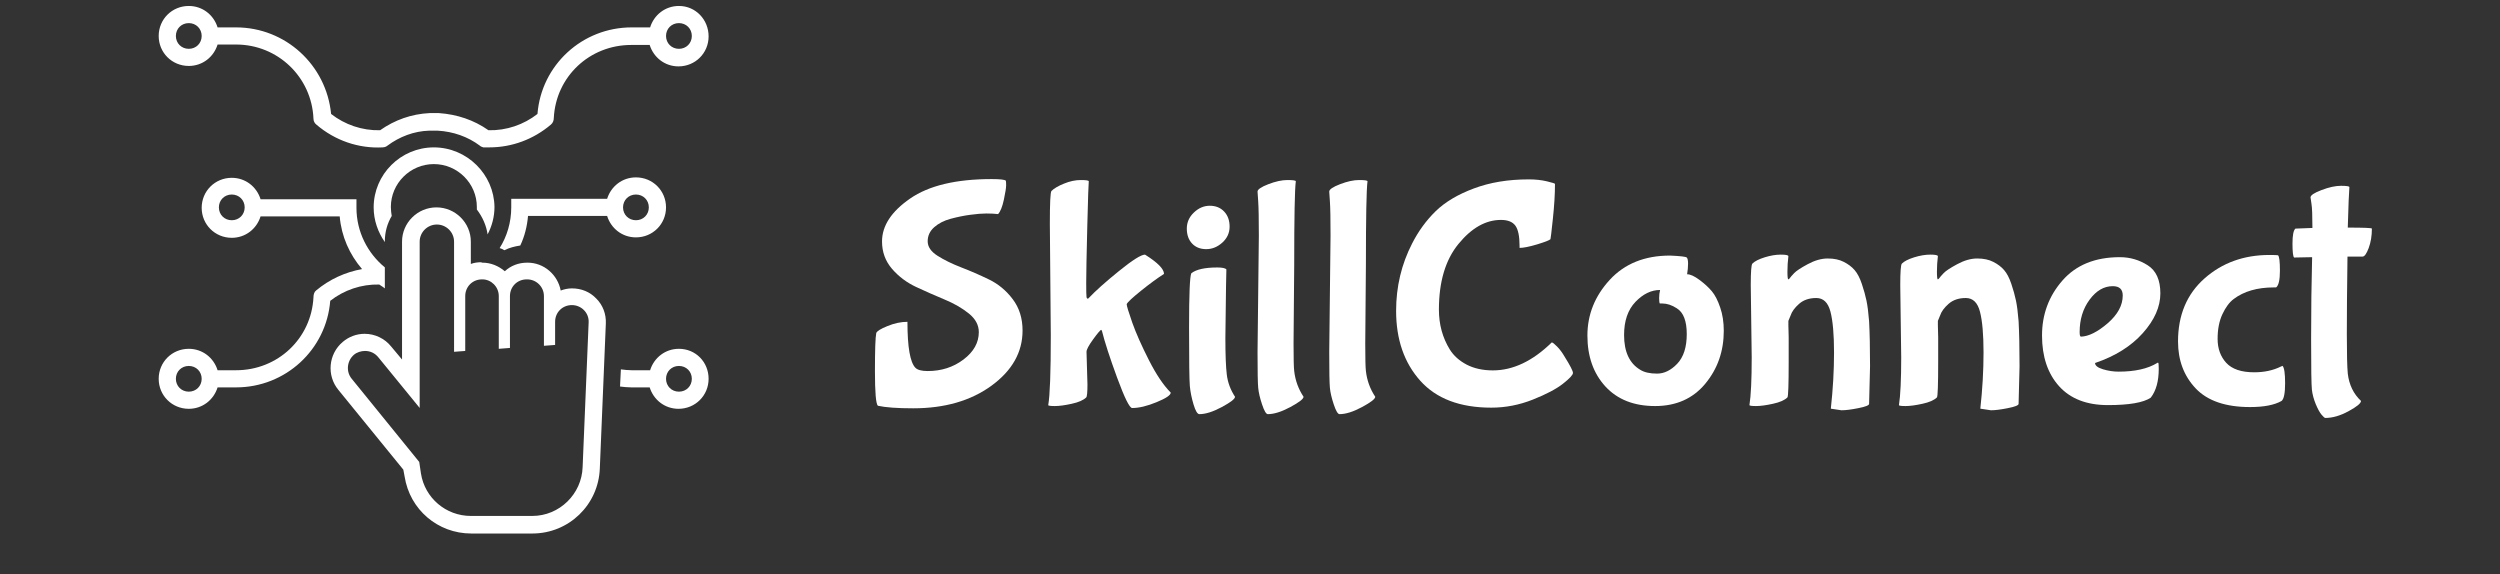 <svg xmlns="http://www.w3.org/2000/svg" xmlns:xlink="http://www.w3.org/1999/xlink" width="875" zoomAndPan="magnify" viewBox="0 0 656.25 150.75" height="201" preserveAspectRatio="xMidYMid meet" version="1.0"><rect x="0" y="0" width="656.25" height="150.75" fill="#333333" stroke="none"/><defs><g/><clipPath id="a8b15098a8"><path d="M 41.609 1.566 L 186.055 1.566 L 186.055 38.941 L 41.609 38.941 Z M 41.609 1.566 " clip-rule="nonzero"/></clipPath><clipPath id="33a3a5d389"><path d="M 86.602 54.285 L 159.059 54.285 L 159.059 139.992 L 86.602 139.992 Z M 86.602 54.285 " clip-rule="nonzero"/></clipPath></defs><g clip-path="url(#a8b15098a8)"><path fill="#ffffff" d="M 178.219 1.566 C 174.605 1.566 171.672 3.926 170.656 7.191 L 165.805 7.191 C 152.824 7.191 142.102 17.09 141.086 29.914 C 137.477 32.727 132.961 34.301 128.223 34.188 C 124.383 31.488 119.98 30.027 115.242 29.688 C 114.453 29.688 113.547 29.688 112.758 29.688 C 108.02 29.914 103.617 31.488 99.777 34.188 C 95.039 34.301 90.523 32.727 86.914 29.914 C 85.672 17.09 74.949 7.191 61.969 7.191 L 57.117 7.191 C 56.102 3.926 53.168 1.566 49.555 1.566 C 45.152 1.566 41.656 5.051 41.656 9.441 C 41.656 13.828 45.152 17.312 49.555 17.312 C 53.168 17.312 56.102 14.953 57.117 11.688 L 61.969 11.688 C 72.918 11.688 81.832 20.238 82.285 31.152 C 82.285 31.828 82.625 32.391 83.074 32.727 C 87.93 36.887 94.137 39.027 100.457 38.688 C 100.793 38.688 101.133 38.578 101.359 38.465 C 101.473 38.352 101.586 38.352 101.699 38.238 C 104.859 35.875 108.695 34.414 112.645 34.301 C 112.645 34.301 112.758 34.301 112.758 34.301 C 113.434 34.301 114.113 34.301 114.789 34.301 C 114.789 34.301 114.789 34.301 114.902 34.301 C 118.965 34.527 122.805 35.875 125.965 38.238 C 126.188 38.465 126.527 38.578 126.867 38.688 C 126.98 38.688 127.094 38.688 127.207 38.688 C 127.656 38.688 128.109 38.688 128.445 38.688 C 134.43 38.688 140.07 36.551 144.586 32.727 C 145.152 32.277 145.375 31.602 145.375 30.926 C 145.941 20.129 154.742 11.801 165.691 11.801 L 170.543 11.801 C 171.559 15.066 174.496 17.426 178.105 17.426 C 182.508 17.426 186.008 13.941 186.008 9.551 C 186.008 5.164 182.621 1.566 178.219 1.566 Z M 49.555 12.816 C 47.637 12.816 46.168 11.352 46.168 9.441 C 46.168 7.527 47.637 6.066 49.555 6.066 C 51.473 6.066 52.941 7.527 52.941 9.441 C 52.941 11.352 51.473 12.816 49.555 12.816 Z M 178.219 12.816 C 176.301 12.816 174.832 11.352 174.832 9.441 C 174.832 7.527 176.301 6.066 178.219 6.066 C 180.137 6.066 181.605 7.527 181.605 9.441 C 181.605 11.352 180.137 12.816 178.219 12.816 Z M 178.219 12.816 " fill-opacity="1" fill-rule="nonzero"/></g><path fill="#ffffff" d="M 136.574 64.449 C 137.699 62.086 138.379 59.387 138.605 56.688 L 159.371 56.688 C 160.387 59.949 163.32 62.312 166.934 62.312 C 171.336 62.312 174.832 58.824 174.832 54.438 C 174.832 50.051 171.336 46.562 166.934 46.562 C 163.32 46.562 160.387 48.926 159.371 52.188 L 134.203 52.188 L 134.203 54.438 C 134.203 58.375 133.074 62.086 131.156 65.125 C 131.605 65.238 132.059 65.461 132.395 65.688 C 133.75 65.012 135.105 64.676 136.574 64.449 Z M 166.934 51.062 C 168.852 51.062 170.316 52.527 170.316 54.438 C 170.316 56.352 168.852 57.812 166.934 57.812 C 165.016 57.812 163.547 56.352 163.547 54.438 C 163.547 52.527 165.016 51.062 166.934 51.062 Z M 166.934 51.062 " fill-opacity="1" fill-rule="nonzero"/><path fill="#ffffff" d="M 178.219 91.562 C 174.605 91.562 171.672 93.922 170.656 97.188 L 165.805 97.188 C 164.902 97.188 163.887 97.074 162.98 96.961 L 162.758 101.461 C 163.773 101.574 164.676 101.688 165.691 101.688 L 170.543 101.688 C 171.559 104.949 174.496 107.312 178.105 107.312 C 182.508 107.312 186.008 103.824 186.008 99.434 C 186.008 95.047 182.621 91.562 178.219 91.562 Z M 178.219 102.812 C 176.301 102.812 174.832 101.348 174.832 99.434 C 174.832 97.523 176.301 96.062 178.219 96.062 C 180.137 96.062 181.605 97.523 181.605 99.434 C 181.605 101.348 180.137 102.812 178.219 102.812 Z M 178.219 102.812 " fill-opacity="1" fill-rule="nonzero"/><g clip-path="url(#33a3a5d389)"><path fill="#ffffff" d="M 126.414 68.836 C 125.398 68.836 124.496 68.949 123.594 69.289 L 123.594 63.438 C 123.594 58.488 119.531 54.438 114.566 54.438 C 109.598 54.438 105.535 58.488 105.535 63.438 L 105.535 94.375 L 102.715 91 C 101.02 88.863 98.426 87.625 95.715 87.625 C 93.57 87.625 91.539 88.41 89.961 89.762 C 86.234 92.91 85.672 98.535 88.832 102.359 L 105.875 123.285 L 106.211 125.086 C 107.566 133.746 114.902 140.047 123.707 140.047 L 139.734 140.047 C 149.324 140.047 157.113 132.508 157.453 122.945 L 159.031 84.926 C 159.145 82.449 158.242 80.086 156.551 78.398 C 154.855 76.598 152.598 75.699 150.117 75.699 C 149.102 75.699 148.086 75.926 147.184 76.262 C 146.391 72.098 142.781 68.949 138.492 68.949 L 138.379 68.949 C 136.121 68.949 134.09 69.738 132.512 71.199 C 130.93 69.852 128.898 68.949 126.641 68.949 L 126.414 68.949 Z M 130.93 77.723 L 130.93 91.562 L 133.863 91.336 L 133.863 77.723 C 133.863 75.25 135.781 73.336 138.266 73.336 L 138.379 73.336 C 140.75 73.336 142.781 75.25 142.781 77.723 L 142.781 90.773 L 145.715 90.547 L 145.715 84.473 C 145.715 82 147.633 80.086 150.117 80.086 C 152.598 80.086 154.629 82.113 154.52 84.586 L 152.938 122.609 C 152.711 129.695 146.844 135.434 139.734 135.434 L 123.594 135.434 C 117.047 135.434 111.516 130.711 110.5 124.297 L 110.051 121.262 L 92.332 99.434 C 90.75 97.523 91.09 94.711 92.895 93.137 C 93.684 92.461 94.812 92.125 95.828 92.125 C 97.184 92.125 98.426 92.688 99.328 93.812 L 110.164 107.086 L 110.164 63.438 C 110.164 60.961 112.195 58.938 114.676 58.938 C 117.16 58.938 119.191 60.961 119.191 63.438 L 119.191 92.348 L 122.125 92.125 L 122.125 77.723 C 122.125 75.25 124.043 73.336 126.527 73.336 L 126.641 73.336 C 128.898 73.336 130.93 75.25 130.93 77.723 Z M 130.93 77.723 " fill-opacity="1" fill-rule="nonzero"/></g><path fill="#ffffff" d="M 113.887 38.688 C 105.195 38.688 98.086 45.777 98.086 54.438 C 98.086 57.812 99.215 60.961 101.02 63.551 L 101.02 63.324 C 101.02 60.852 101.699 58.602 102.828 56.688 C 102.715 55.898 102.602 55.227 102.602 54.324 C 102.602 48.137 107.68 43.074 113.887 43.074 C 120.094 43.074 125.172 48.137 125.172 54.324 C 125.172 54.551 125.172 54.773 125.172 55 C 126.641 56.914 127.656 59.164 127.996 61.523 C 129.125 59.387 129.801 56.914 129.801 54.324 C 129.688 45.777 122.578 38.688 113.887 38.688 Z M 113.887 38.688 " fill-opacity="1" fill-rule="nonzero"/><path fill="#ffffff" d="M 82.285 78.062 C 81.723 88.863 72.918 97.188 61.969 97.188 L 57.117 97.188 C 56.102 93.922 53.168 91.562 49.555 91.562 C 45.152 91.562 41.656 95.047 41.656 99.434 C 41.656 103.824 45.152 107.312 49.555 107.312 C 53.168 107.312 56.102 104.949 57.117 101.688 L 61.969 101.688 C 74.949 101.688 85.672 91.785 86.688 78.961 C 90.301 76.148 94.812 74.574 99.555 74.688 C 99.891 74.91 100.23 75.137 100.57 75.363 C 100.57 75.363 100.684 75.363 100.684 75.477 C 100.793 75.586 100.91 75.586 101.02 75.699 L 101.02 70.188 C 96.508 66.477 93.57 60.852 93.57 54.551 L 93.57 52.301 L 68.402 52.301 C 67.387 49.039 64.453 46.676 60.84 46.676 C 56.441 46.676 52.941 50.164 52.941 54.551 C 52.941 58.938 56.441 62.426 60.84 62.426 C 64.453 62.426 67.387 60.062 68.402 56.801 L 89.172 56.801 C 89.621 62.086 91.766 66.812 95.039 70.637 C 90.637 71.426 86.461 73.336 82.965 76.262 C 82.512 76.598 82.285 77.273 82.285 78.062 Z M 49.555 102.812 C 47.637 102.812 46.168 101.348 46.168 99.434 C 46.168 97.523 47.637 96.062 49.555 96.062 C 51.473 96.062 52.941 97.523 52.941 99.434 C 52.941 101.348 51.473 102.812 49.555 102.812 Z M 60.84 57.812 C 58.922 57.812 57.457 56.352 57.457 54.438 C 57.457 52.527 58.922 51.062 60.84 51.062 C 62.762 51.062 64.227 52.527 64.227 54.438 C 64.227 56.352 62.762 57.812 60.84 57.812 Z M 60.84 57.812 " fill-opacity="1" fill-rule="nonzero"/><g fill="#ffffff" fill-opacity="1"><g transform="translate(227.141, 104.4)"><g><path d="M 34.859 -48.203 C 33.961 -48.305 32.938 -48.359 31.781 -48.359 C 30.625 -48.359 29.211 -48.242 27.547 -48.016 C 25.891 -47.797 24.176 -47.445 22.406 -46.969 C 20.633 -46.488 19.188 -45.742 18.062 -44.734 C 16.938 -43.723 16.375 -42.5 16.375 -41.062 C 16.375 -39.625 17.234 -38.359 18.953 -37.266 C 20.672 -36.172 22.738 -35.156 25.156 -34.219 C 27.57 -33.289 30.004 -32.234 32.453 -31.047 C 34.898 -29.867 36.984 -28.141 38.703 -25.859 C 40.422 -23.586 41.281 -20.848 41.281 -17.641 C 41.281 -11.953 38.562 -7.125 33.125 -3.156 C 27.695 0.801 20.848 2.781 12.578 2.781 C 8.41 2.781 5.316 2.555 3.297 2.109 C 2.785 1.598 2.531 -1.426 2.531 -6.969 C 2.531 -12.508 2.645 -15.844 2.875 -16.969 C 3.039 -17.469 4.023 -18.082 5.828 -18.812 C 7.629 -19.551 9.375 -19.922 11.062 -19.922 C 11.062 -13.273 11.766 -9.25 13.172 -7.844 C 13.734 -7.281 14.801 -7 16.375 -7 C 19.977 -7 23.113 -8.008 25.781 -10.031 C 28.457 -12.062 29.797 -14.457 29.797 -17.219 C 29.797 -19.07 28.922 -20.703 27.172 -22.109 C 25.43 -23.516 23.305 -24.738 20.797 -25.781 C 18.297 -26.82 15.805 -27.922 13.328 -29.078 C 10.859 -30.234 8.75 -31.82 7 -33.844 C 5.258 -35.875 4.391 -38.266 4.391 -41.016 C 4.391 -45.129 6.848 -48.883 11.766 -52.281 C 16.691 -55.688 23.828 -57.391 33.172 -57.391 C 35.367 -57.391 36.609 -57.25 36.891 -56.969 C 36.941 -56.801 36.969 -56.395 36.969 -55.75 C 36.969 -55.102 36.77 -53.848 36.375 -51.984 C 35.977 -50.129 35.473 -48.867 34.859 -48.203 Z M 34.859 -48.203 "/></g></g></g><g fill="#ffffff" fill-opacity="1"><g transform="translate(270.943, 104.4)"><g><path d="M 4.891 -16.375 L 4.641 -45.656 C 4.641 -51.113 4.781 -53.984 5.062 -54.266 C 5.738 -54.941 6.836 -55.586 8.359 -56.203 C 9.879 -56.828 11.344 -57.141 12.75 -57.141 C 14.156 -57.141 14.859 -57.031 14.859 -56.812 C 14.797 -56.531 14.664 -52.586 14.469 -44.984 C 14.281 -37.391 14.188 -32.477 14.188 -30.25 C 14.188 -28.031 14.211 -26.766 14.266 -26.453 C 14.316 -26.148 14.43 -26 14.609 -26 L 14.766 -26.078 C 16.566 -27.992 19.238 -30.383 22.781 -33.25 C 26.332 -36.125 28.613 -37.562 29.625 -37.562 C 32.945 -35.477 34.609 -33.789 34.609 -32.5 C 32.922 -31.426 30.922 -29.961 28.609 -28.109 C 26.305 -26.254 25.039 -25.07 24.812 -24.562 C 24.812 -24.113 25.301 -22.492 26.281 -19.703 C 27.27 -16.922 28.723 -13.645 30.641 -9.875 C 32.555 -6.102 34.469 -3.258 36.375 -1.344 C 36.375 -0.676 35.133 0.16 32.656 1.172 C 30.188 2.191 28.051 2.703 26.25 2.703 C 25.57 2.703 24.258 0.055 22.312 -5.234 C 20.375 -10.523 19.039 -14.633 18.312 -17.562 L 18.141 -17.812 C 17.922 -17.812 17.219 -16.992 16.031 -15.359 C 14.852 -13.734 14.266 -12.633 14.266 -12.062 L 14.516 -3.453 C 14.516 -1.43 14.406 -0.305 14.188 -0.078 C 13.445 0.648 12.176 1.207 10.375 1.594 C 8.582 1.988 7.109 2.188 5.953 2.188 C 4.797 2.188 4.219 2.102 4.219 1.938 C 4.664 -0.531 4.891 -6.633 4.891 -16.375 Z M 4.891 -16.375 "/></g></g></g><g fill="#ffffff" fill-opacity="1"><g transform="translate(307.318, 104.4)"><g><path d="M 10.25 -50.391 C 11.801 -50.391 13.055 -49.883 14.016 -48.875 C 14.973 -47.863 15.453 -46.539 15.453 -44.906 C 15.453 -43.27 14.816 -41.875 13.547 -40.719 C 12.273 -39.57 10.863 -39 9.312 -39 C 7.77 -39 6.535 -39.488 5.609 -40.469 C 4.68 -41.457 4.219 -42.766 4.219 -44.391 C 4.219 -46.023 4.836 -47.43 6.078 -48.609 C 7.316 -49.797 8.707 -50.391 10.25 -50.391 Z M 14.516 -29.375 L 14.344 -15.703 C 14.344 -11.305 14.469 -8.082 14.719 -6.031 C 14.977 -3.977 15.695 -2.051 16.875 -0.25 C 16.875 0.312 15.719 1.211 13.406 2.453 C 11.102 3.691 9.141 4.312 7.516 4.312 C 7.004 4.312 6.492 3.461 5.984 1.766 C 5.484 0.078 5.16 -1.52 5.016 -3.031 C 4.879 -4.551 4.812 -9.672 4.812 -18.391 C 4.812 -27.117 5.008 -31.879 5.406 -32.672 C 6.695 -33.68 8.973 -34.188 12.234 -34.188 C 13.535 -34.188 14.328 -34.016 14.609 -33.672 Z M 14.516 -29.375 "/></g></g></g><g fill="#ffffff" fill-opacity="1"><g transform="translate(325.885, 104.4)"><g><path d="M 4.219 -11.984 L 4.562 -42.547 C 4.562 -46.984 4.504 -49.988 4.391 -51.562 C 4.273 -53.145 4.219 -53.992 4.219 -54.109 C 4.219 -54.672 5.16 -55.316 7.047 -56.047 C 8.93 -56.773 10.602 -57.141 12.062 -57.141 C 13.531 -57.141 14.266 -57.031 14.266 -56.812 C 13.984 -54.727 13.844 -47.41 13.844 -34.859 L 13.672 -14.188 C 13.672 -10.301 13.727 -7.906 13.844 -7 C 14.125 -4.531 14.941 -2.281 16.297 -0.25 C 16.297 0.312 15.141 1.211 12.828 2.453 C 10.523 3.691 8.555 4.312 6.922 4.312 C 6.473 4.312 5.969 3.461 5.406 1.766 C 4.844 0.078 4.504 -1.379 4.391 -2.609 C 4.273 -3.848 4.219 -6.973 4.219 -11.984 Z M 4.219 -11.984 "/></g></g></g><g fill="#ffffff" fill-opacity="1"><g transform="translate(344.706, 104.4)"><g><path d="M 4.219 -11.984 L 4.562 -42.547 C 4.562 -46.984 4.504 -49.988 4.391 -51.562 C 4.273 -53.145 4.219 -53.992 4.219 -54.109 C 4.219 -54.672 5.16 -55.316 7.047 -56.047 C 8.93 -56.773 10.602 -57.141 12.062 -57.141 C 13.531 -57.141 14.266 -57.031 14.266 -56.812 C 13.984 -54.727 13.844 -47.41 13.844 -34.859 L 13.672 -14.188 C 13.672 -10.301 13.727 -7.906 13.844 -7 C 14.125 -4.531 14.941 -2.281 16.297 -0.25 C 16.297 0.312 15.141 1.211 12.828 2.453 C 10.523 3.691 8.555 4.312 6.922 4.312 C 6.473 4.312 5.969 3.461 5.406 1.766 C 4.844 0.078 4.504 -1.379 4.391 -2.609 C 4.273 -3.848 4.219 -6.973 4.219 -11.984 Z M 4.219 -11.984 "/></g></g></g><g fill="#ffffff" fill-opacity="1"><g transform="translate(363.526, 104.4)"><g><path d="M 27.938 2.609 C 19.719 2.609 13.5 0.25 9.281 -4.469 C 5.062 -9.195 2.953 -15.305 2.953 -22.797 C 2.953 -29.148 4.359 -35.055 7.172 -40.516 C 8.805 -43.723 10.859 -46.535 13.328 -48.953 C 15.805 -51.367 19.156 -53.363 23.375 -54.938 C 27.602 -56.52 32.391 -57.312 37.734 -57.312 C 39.535 -57.312 41.141 -57.141 42.547 -56.797 C 43.953 -56.461 44.656 -56.238 44.656 -56.125 C 44.656 -53.426 44.469 -50.348 44.094 -46.891 C 43.727 -43.43 43.52 -41.672 43.469 -41.609 C 43.188 -41.328 42.02 -40.875 39.969 -40.25 C 37.914 -39.633 36.379 -39.328 35.359 -39.328 L 35.359 -39.844 C 35.359 -42.375 34.992 -44.145 34.266 -45.156 C 33.535 -46.164 32.27 -46.672 30.469 -46.672 C 26.477 -46.672 22.766 -44.57 19.328 -40.375 C 15.898 -36.188 14.188 -30.438 14.188 -23.125 C 14.188 -19.238 15.141 -15.75 17.047 -12.656 C 18.055 -11.031 19.531 -9.707 21.469 -8.688 C 23.414 -7.676 25.711 -7.172 28.359 -7.172 C 33.648 -7.172 38.801 -9.617 43.812 -14.516 C 44.031 -14.516 44.488 -14.16 45.188 -13.453 C 45.895 -12.754 46.586 -11.816 47.266 -10.641 C 48.672 -8.391 49.375 -7.008 49.375 -6.5 C 49.375 -5.988 48.5 -5.047 46.75 -3.672 C 45.008 -2.297 42.367 -0.906 38.828 0.5 C 35.285 1.906 31.656 2.609 27.938 2.609 Z M 27.938 2.609 "/></g></g></g><g fill="#ffffff" fill-opacity="1"><g transform="translate(414.164, 104.4)"><g><path d="M 38.328 -17.562 C 38.328 -12.207 36.707 -7.578 33.469 -3.672 C 30.227 0.234 25.836 2.188 20.297 2.188 C 14.754 2.188 10.406 0.473 7.25 -2.953 C 4.102 -6.391 2.531 -10.848 2.531 -16.328 C 2.531 -21.816 4.484 -26.688 8.391 -30.938 C 12.305 -35.188 17.582 -37.312 24.219 -37.312 C 26.926 -37.195 28.391 -37.023 28.609 -36.797 C 28.836 -36.578 28.953 -36.047 28.953 -35.203 C 28.953 -34.359 28.867 -33.426 28.703 -32.406 C 29.547 -32.406 30.629 -31.91 31.953 -30.922 C 33.273 -29.941 34.359 -28.945 35.203 -27.938 C 36.047 -26.926 36.773 -25.504 37.391 -23.672 C 38.016 -21.848 38.328 -19.812 38.328 -17.562 Z M 26 -23.469 C 24.707 -24.312 23.441 -24.734 22.203 -24.734 L 21.531 -24.734 C 21.414 -24.953 21.359 -25.426 21.359 -26.156 C 21.359 -26.895 21.441 -27.602 21.609 -28.281 C 19.297 -28.281 17.141 -27.238 15.141 -25.156 C 13.148 -23.07 12.156 -20.172 12.156 -16.453 C 12.156 -12.066 13.562 -9.031 16.375 -7.344 C 17.445 -6.664 18.926 -6.328 20.812 -6.328 C 22.695 -6.328 24.469 -7.195 26.125 -8.938 C 27.781 -10.688 28.609 -13.273 28.609 -16.703 C 28.609 -20.141 27.738 -22.395 26 -23.469 Z M 26 -23.469 "/></g></g></g><g fill="#ffffff" fill-opacity="1"><g transform="translate(455.012, 104.4)"><g><path d="M 14.438 -18.984 L 14.516 -15.875 L 14.516 -9.453 C 14.516 -3.43 14.406 -0.305 14.188 -0.078 C 13.445 0.648 12.176 1.207 10.375 1.594 C 8.582 1.988 7.109 2.188 5.953 2.188 C 4.797 2.188 4.219 2.102 4.219 1.938 C 4.613 -0.594 4.812 -4.754 4.812 -10.547 L 4.562 -29.547 C 4.562 -33.035 4.703 -34.922 4.984 -35.203 C 5.598 -35.816 6.664 -36.363 8.188 -36.844 C 9.707 -37.32 11.129 -37.562 12.453 -37.562 C 13.773 -37.562 14.438 -37.422 14.438 -37.141 C 14.27 -35.785 14.188 -34.43 14.188 -33.078 C 14.188 -31.734 14.27 -31.062 14.438 -31.062 L 14.688 -31.234 C 14.969 -31.629 15.391 -32.117 15.953 -32.703 C 16.516 -33.297 17.707 -34.082 19.531 -35.062 C 21.363 -36.051 23.109 -36.547 24.766 -36.547 C 26.43 -36.547 27.836 -36.25 28.984 -35.656 C 30.141 -35.07 31.082 -34.359 31.812 -33.516 C 32.551 -32.672 33.188 -31.457 33.719 -29.875 C 34.25 -28.301 34.656 -26.836 34.938 -25.484 C 35.219 -24.141 35.445 -22.344 35.625 -20.094 C 35.789 -17 35.875 -13.055 35.875 -8.266 L 35.625 1.609 C 35.625 1.992 34.691 2.367 32.828 2.734 C 30.973 3.109 29.484 3.297 28.359 3.297 L 25.578 2.875 C 26.141 -2.195 26.422 -7.109 26.422 -11.859 C 26.422 -16.609 26.109 -20.18 25.484 -22.578 C 24.867 -24.973 23.629 -26.172 21.766 -26.172 C 19.91 -26.172 18.406 -25.66 17.25 -24.641 C 16.102 -23.629 15.363 -22.617 15.031 -21.609 L 14.438 -20.172 Z M 14.438 -18.984 "/></g></g></g><g fill="#ffffff" fill-opacity="1"><g transform="translate(494.256, 104.4)"><g><path d="M 14.438 -18.984 L 14.516 -15.875 L 14.516 -9.453 C 14.516 -3.43 14.406 -0.305 14.188 -0.078 C 13.445 0.648 12.176 1.207 10.375 1.594 C 8.582 1.988 7.109 2.188 5.953 2.188 C 4.797 2.188 4.219 2.102 4.219 1.938 C 4.613 -0.594 4.812 -4.754 4.812 -10.547 L 4.562 -29.547 C 4.562 -33.035 4.703 -34.922 4.984 -35.203 C 5.598 -35.816 6.664 -36.363 8.188 -36.844 C 9.707 -37.32 11.129 -37.562 12.453 -37.562 C 13.773 -37.562 14.438 -37.422 14.438 -37.141 C 14.27 -35.785 14.188 -34.43 14.188 -33.078 C 14.188 -31.734 14.27 -31.062 14.438 -31.062 L 14.688 -31.234 C 14.969 -31.629 15.391 -32.117 15.953 -32.703 C 16.516 -33.297 17.707 -34.082 19.531 -35.062 C 21.363 -36.051 23.109 -36.547 24.766 -36.547 C 26.43 -36.547 27.836 -36.25 28.984 -35.656 C 30.141 -35.07 31.082 -34.359 31.812 -33.516 C 32.551 -32.672 33.188 -31.457 33.719 -29.875 C 34.25 -28.301 34.656 -26.836 34.938 -25.484 C 35.219 -24.141 35.445 -22.344 35.625 -20.094 C 35.789 -17 35.875 -13.055 35.875 -8.266 L 35.625 1.609 C 35.625 1.992 34.691 2.367 32.828 2.734 C 30.973 3.109 29.484 3.297 28.359 3.297 L 25.578 2.875 C 26.141 -2.195 26.422 -7.109 26.422 -11.859 C 26.422 -16.609 26.109 -20.18 25.484 -22.578 C 24.867 -24.973 23.629 -26.172 21.766 -26.172 C 19.91 -26.172 18.406 -25.66 17.25 -24.641 C 16.102 -23.629 15.363 -22.617 15.031 -21.609 L 14.438 -20.172 Z M 14.438 -18.984 "/></g></g></g><g fill="#ffffff" fill-opacity="1"><g transform="translate(533.5, 104.4)"><g><path d="M 23.719 -26.844 C 23.719 -28.469 22.844 -29.281 21.094 -29.281 C 18.789 -29.281 16.766 -28.098 15.016 -25.734 C 13.273 -23.379 12.406 -20.539 12.406 -17.219 C 12.406 -16.426 12.52 -16.031 12.75 -16.031 C 14.77 -16.094 17.102 -17.258 19.75 -19.531 C 22.395 -21.812 23.719 -24.25 23.719 -26.844 Z M 31.062 0 C 29.145 1.289 25.398 1.938 19.828 1.938 C 14.266 1.938 9.988 0.281 7 -3.031 C 4.02 -6.352 2.531 -10.785 2.531 -16.328 C 2.531 -21.867 4.316 -26.68 7.891 -30.766 C 11.461 -34.848 16.484 -36.891 22.953 -36.891 C 25.598 -36.891 28.031 -36.188 30.25 -34.781 C 32.477 -33.375 33.594 -30.91 33.594 -27.391 C 33.594 -23.867 32.055 -20.391 28.984 -16.953 C 25.922 -13.523 21.742 -10.91 16.453 -9.109 C 16.453 -8.441 17.141 -7.895 18.516 -7.469 C 19.898 -7.051 21.27 -6.844 22.625 -6.844 C 26.895 -6.844 30.27 -7.598 32.75 -9.109 C 32.801 -9.172 32.883 -9.203 33 -9.203 C 33.113 -9.203 33.172 -8.664 33.172 -7.594 C 33.172 -4.332 32.469 -1.801 31.062 0 Z M 31.062 0 "/></g></g></g><g fill="#ffffff" fill-opacity="1"><g transform="translate(569.2, 104.4)"><g><path d="M 21.438 2.453 C 15.02 2.453 10.266 0.82 7.172 -2.438 C 4.078 -5.707 2.531 -9.816 2.531 -14.766 C 2.531 -21.691 4.848 -27.207 9.484 -31.312 C 14.129 -35.414 19.801 -37.469 26.5 -37.469 C 27.789 -37.469 28.551 -37.441 28.781 -37.391 C 29.113 -37.109 29.281 -35.758 29.281 -33.344 C 29.281 -30.926 28.945 -29.461 28.281 -28.953 L 27.688 -28.953 C 23.352 -28.953 19.836 -27.938 17.141 -25.906 C 16.016 -25.062 15.031 -23.738 14.188 -21.938 C 13.344 -20.145 12.922 -17.977 12.922 -15.438 C 12.922 -12.906 13.676 -10.812 15.188 -9.156 C 16.707 -7.5 19.156 -6.672 22.531 -6.672 C 25.176 -6.672 27.516 -7.176 29.547 -8.188 C 29.766 -8.301 29.906 -8.359 29.969 -8.359 C 30.414 -7.91 30.641 -6.391 30.641 -3.797 C 30.641 -1.211 30.332 0.332 29.719 0.844 C 27.852 1.914 25.094 2.453 21.438 2.453 Z M 21.438 2.453 "/></g></g></g><g fill="#ffffff" fill-opacity="1"><g transform="translate(601.777, 104.4)"><g><path d="M 14.938 -55.281 C 14.82 -53.988 14.68 -50.445 14.516 -44.656 C 18.734 -44.656 20.844 -44.566 20.844 -44.391 C 20.844 -42.484 20.562 -40.781 20 -39.281 C 19.438 -37.789 18.906 -37.047 18.406 -37.047 L 14.438 -37.047 C 14.32 -28.723 14.266 -21.957 14.266 -16.75 C 14.266 -11.551 14.348 -8.078 14.516 -6.328 C 14.859 -3.398 16.016 -1.008 17.984 0.844 C 17.984 1.457 16.898 2.352 14.734 3.531 C 12.566 4.719 10.523 5.312 8.609 5.312 C 8.441 5.312 8.117 5.031 7.641 4.469 C 7.16 3.906 6.648 2.977 6.109 1.688 C 5.578 0.395 5.238 -0.867 5.094 -2.109 C 4.957 -3.348 4.891 -7.766 4.891 -15.359 C 4.891 -22.953 4.977 -30.129 5.156 -36.891 L 0.422 -36.797 C 0.141 -37.078 0 -38.301 0 -40.469 C 0 -42.633 0.254 -43.941 0.766 -44.391 C 1.992 -44.453 3.484 -44.508 5.234 -44.562 C 5.234 -47.832 5.148 -49.941 4.984 -50.891 C 4.816 -51.848 4.734 -52.41 4.734 -52.578 C 4.734 -53.141 5.703 -53.785 7.641 -54.516 C 9.578 -55.254 11.273 -55.625 12.734 -55.625 C 14.203 -55.625 14.938 -55.508 14.938 -55.281 Z M 14.938 -55.281 "/></g></g></g><g fill="#ffffff" fill-opacity="1"><g transform="translate(621.366, 104.4)"><g/></g></g></svg>